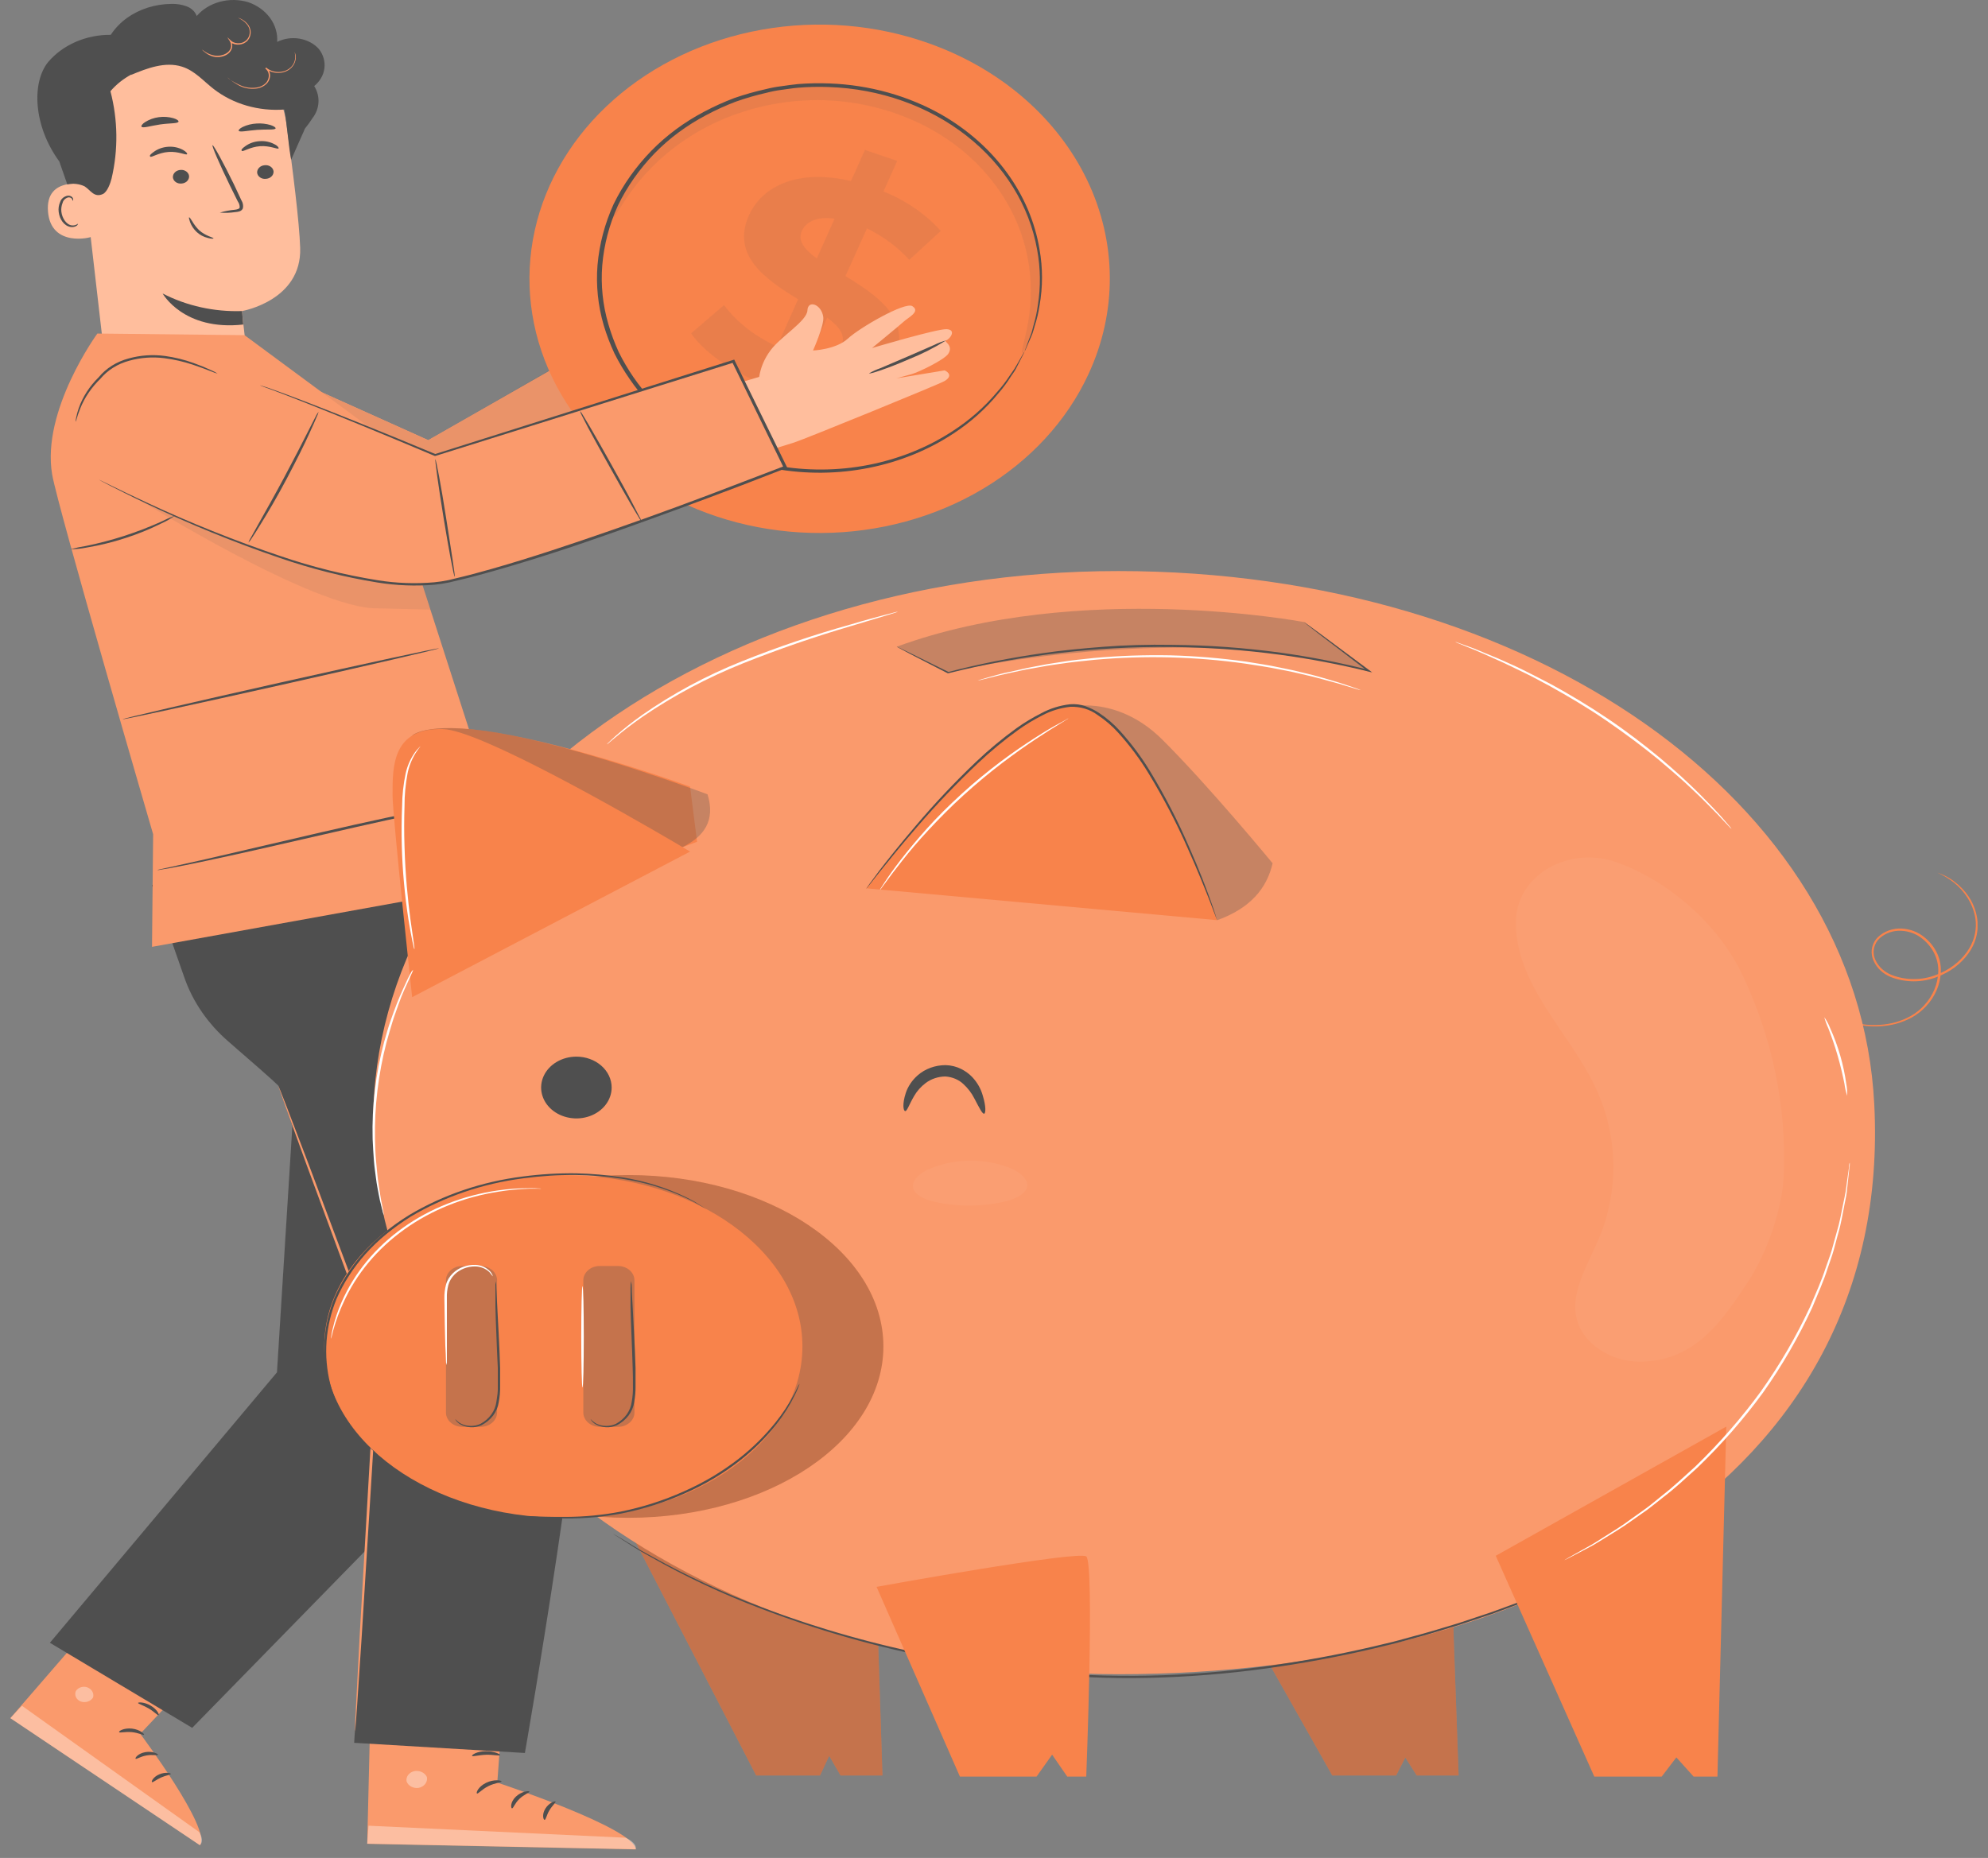 <svg width="138" height="129" viewBox="0 0 138 129" fill="none" xmlns="http://www.w3.org/2000/svg">
<rect x="0" y="0" width="138" height="129" fill="#808080" stroke="none"/>
<path d="M19.129 25.79L29.727 30.569L45.125 21.767L50.294 27.294L33.897 38.655L22.343 38.661L15.146 29.712L19.129 25.79Z" fill="#FA9A6C"/>
<path d="M22.347 38.671L15.131 29.712L19.118 25.79L29.728 30.559L45.129 21.754L50.317 27.294L33.908 38.665L22.347 38.671Z" fill="#FA9A6C"/>
<g opacity="0.3">
<path opacity="0.3" d="M19.129 25.79L29.727 30.569L45.364 21.492L50.294 27.294L33.897 38.655L22.343 38.661L15.146 29.712L19.129 25.79Z" fill="#4F4F4F"/>
</g>
<path d="M75.552 25.99C74.054 29.227 71.494 32.002 68.195 33.963C64.896 35.924 61.007 36.983 57.021 37.006C53.035 37.028 49.131 36.014 45.804 34.09C42.476 32.167 39.875 29.421 38.329 26.201C36.783 22.981 36.362 19.431 37.12 16.001C37.878 12.572 39.78 9.416 42.586 6.934C45.391 4.453 48.974 2.757 52.88 2.061C56.786 1.365 60.84 1.701 64.529 3.026C69.465 4.79 73.4 8.201 75.467 12.507C77.534 16.814 77.565 21.663 75.552 25.99Z" fill="#F8834B"/>
<path d="M71.122 24.401C69.979 26.865 68.029 28.977 65.517 30.468C63.005 31.96 60.044 32.765 57.01 32.781C53.976 32.798 51.004 32.025 48.471 30.56C45.938 29.096 43.958 27.006 42.781 24.555C41.604 22.104 41.283 19.401 41.859 16.79C42.436 14.179 43.883 11.777 46.017 9.887C48.152 7.997 50.879 6.705 53.852 6.173C56.825 5.642 59.911 5.896 62.72 6.902C66.481 8.247 69.479 10.846 71.055 14.127C72.631 17.409 72.655 21.104 71.122 24.401Z" fill="#F8834B"/>
<path d="M71.122 24.401C71.14 24.326 71.166 24.253 71.2 24.182C71.256 24.032 71.331 23.833 71.424 23.574L71.596 23.13C71.652 22.963 71.689 22.777 71.745 22.578C71.881 22.122 71.981 21.659 72.043 21.192C72.248 19.914 72.231 18.616 71.995 17.342C71.456 14.281 69.72 11.48 67.084 9.419C64.447 7.357 61.075 6.164 57.544 6.043C56.824 6.015 56.102 6.032 55.385 6.092C55.012 6.125 54.661 6.187 54.296 6.232C53.929 6.278 53.566 6.348 53.211 6.442C52.48 6.606 51.762 6.814 51.062 7.063C50.358 7.331 49.675 7.642 49.019 7.994C47.665 8.706 46.452 9.605 45.428 10.658C44.379 11.745 43.524 12.965 42.892 14.276C42.293 15.599 41.927 16.994 41.807 18.414C41.696 19.794 41.841 21.182 42.235 22.522C42.424 23.175 42.662 23.816 42.948 24.441C43.247 25.045 43.591 25.631 43.977 26.196C44.359 26.749 44.785 27.277 45.252 27.778C45.714 28.261 46.212 28.716 46.744 29.14C48.755 30.737 51.215 31.836 53.871 32.324C55.982 32.705 58.162 32.691 60.267 32.284C62.373 31.876 64.356 31.083 66.088 29.958C67.276 29.195 68.325 28.278 69.198 27.238C69.531 26.869 69.831 26.478 70.097 26.068C70.216 25.892 70.335 25.741 70.432 25.584L70.678 25.163C70.813 24.921 70.921 24.731 71.003 24.591C71.037 24.524 71.076 24.459 71.122 24.398C71.098 24.468 71.069 24.535 71.033 24.601C70.958 24.744 70.861 24.928 70.734 25.186C70.667 25.317 70.596 25.46 70.514 25.617C70.432 25.774 70.305 25.944 70.19 26.111C69.932 26.528 69.638 26.927 69.31 27.304C68.444 28.365 67.398 29.303 66.207 30.085C64.46 31.241 62.453 32.059 60.319 32.484C58.184 32.91 55.971 32.933 53.826 32.553C51.119 32.066 48.609 30.953 46.558 29.33C45.438 28.468 44.48 27.456 43.72 26.333C43.319 25.757 42.963 25.159 42.653 24.542C42.356 23.903 42.106 23.248 41.907 22.581C41.509 21.216 41.364 19.803 41.478 18.397C41.606 16.946 41.983 15.52 42.597 14.168C43.251 12.829 44.131 11.584 45.208 10.475C46.257 9.402 47.495 8.484 48.877 7.755C49.547 7.399 50.243 7.084 50.962 6.811C51.677 6.562 52.409 6.355 53.155 6.19C53.521 6.096 53.895 6.026 54.273 5.981C54.646 5.932 55.019 5.87 55.392 5.837C56.125 5.779 56.861 5.765 57.596 5.794C60.357 5.899 63.036 6.647 65.357 7.961C67.182 9.01 68.733 10.386 69.906 12C71.079 13.613 71.848 15.426 72.162 17.319C72.39 18.609 72.39 19.922 72.162 21.211C72.091 21.682 71.982 22.147 71.834 22.604C71.775 22.8 71.73 22.986 71.67 23.153C71.611 23.32 71.54 23.463 71.484 23.597L71.227 24.195C71.198 24.267 71.163 24.335 71.122 24.401Z" fill="#4F4F4F"/>
<g opacity="0.3">
<path opacity="0.3" d="M70.95 24.509C70.864 24.48 71.058 23.914 71.275 22.875C71.585 21.427 71.64 19.945 71.435 18.482C71.291 17.479 71.021 16.492 70.629 15.541C70.178 14.462 69.57 13.438 68.821 12.495C68.419 11.987 67.975 11.507 67.493 11.056C66.994 10.584 66.453 10.146 65.875 9.749C65.279 9.336 64.648 8.963 63.988 8.635C63.304 8.3 62.594 8.011 61.862 7.769C61.133 7.534 60.385 7.346 59.624 7.206C58.879 7.075 58.124 6.994 57.364 6.964C55.922 6.911 54.479 7.042 53.08 7.353C51.809 7.637 50.584 8.062 49.436 8.618C48.434 9.112 47.496 9.699 46.639 10.37C45.39 11.358 44.322 12.509 43.473 13.782C42.858 14.704 42.574 15.227 42.485 15.198C42.395 15.168 42.552 14.59 43.055 13.596C43.777 12.194 44.789 10.921 46.039 9.841C47.92 8.215 50.247 7.042 52.796 6.435C54.295 6.073 55.848 5.912 57.402 5.958C58.222 5.981 59.039 6.062 59.844 6.2C61.502 6.485 63.096 7.006 64.562 7.742C65.274 8.099 65.953 8.506 66.591 8.958C67.206 9.394 67.781 9.871 68.31 10.386C68.822 10.878 69.29 11.403 69.708 11.959C71.175 13.876 72.053 16.092 72.255 18.394C72.398 19.935 72.216 21.486 71.718 22.97C71.353 23.993 71.013 24.509 70.95 24.509Z" fill="#4F4F4F"/>
</g>
<g opacity="0.3">
<path opacity="0.3" d="M55.071 27.307L54.094 29.487L51.875 28.725L52.822 26.604C50.678 25.732 48.839 24.401 47.974 23.146L50.256 21.185C51.182 22.403 52.453 23.39 53.945 24.048L55.399 20.78C53.161 19.407 50.741 17.744 51.987 14.959C52.912 12.897 55.414 11.713 59.072 12.57L60.042 10.409L62.279 11.174L61.328 13.295C62.883 13.917 64.246 14.855 65.304 16.031L63.122 18.044C62.317 17.152 61.316 16.41 60.18 15.861L58.688 19.172C60.926 20.525 63.312 22.176 62.082 24.918C61.191 26.967 58.722 28.137 55.071 27.307ZM56.7 17.943L57.935 15.181C56.656 15.008 55.936 15.413 55.649 16.057C55.362 16.701 55.846 17.335 56.7 17.943ZM58.42 23.947C58.725 23.264 58.244 22.676 57.42 22.055L56.219 24.738C57.428 24.908 58.148 24.568 58.42 23.947Z" fill="#4F4F4F"/>
</g>
<path d="M5.566 10.128L7.229 24.575C7.513 27.032 8.497 30.588 12.909 30.02C16.694 29.274 17.298 25.993 17.03 23.702C16.907 22.617 16.802 21.708 16.799 21.597C16.799 21.597 20.953 20.881 20.837 17.214C20.782 15.443 20.326 11.805 19.872 8.514C19.635 6.81 18.675 5.247 17.183 4.136C15.691 3.024 13.777 2.446 11.82 2.516H11.417C7.08 2.905 5.018 6.343 5.566 10.128Z" fill="#FFBE9D"/>
<path d="M16.799 21.597C14.867 21.661 12.956 21.238 11.29 20.378C11.29 20.378 12.741 22.993 16.884 22.532L16.799 21.597Z" fill="#4F4F4F"/>
<path d="M12.983 10.707C12.909 10.789 12.386 10.498 11.693 10.55C10.999 10.602 10.514 10.952 10.432 10.877C10.35 10.802 10.462 10.7 10.667 10.55C10.949 10.341 11.299 10.215 11.667 10.19C12.03 10.163 12.394 10.24 12.704 10.409C12.935 10.537 13.024 10.668 12.983 10.707Z" fill="#4F4F4F"/>
<path d="M13.125 12.217C13.135 12.347 13.086 12.476 12.988 12.575C12.89 12.673 12.752 12.734 12.603 12.743C12.531 12.751 12.459 12.746 12.39 12.728C12.32 12.711 12.256 12.682 12.2 12.642C12.144 12.602 12.098 12.553 12.063 12.498C12.03 12.442 12.009 12.381 12.002 12.318C11.994 12.189 12.044 12.062 12.142 11.965C12.24 11.867 12.377 11.808 12.524 11.798C12.595 11.791 12.667 11.796 12.736 11.813C12.804 11.831 12.868 11.859 12.924 11.898C12.98 11.937 13.026 11.985 13.061 12.04C13.095 12.095 13.117 12.155 13.125 12.217Z" fill="#4F4F4F"/>
<path d="M15.261 14.763C15.597 14.661 15.945 14.594 16.298 14.563C16.459 14.541 16.615 14.508 16.637 14.41C16.645 14.26 16.599 14.111 16.507 13.985L15.974 12.91C15.228 11.374 14.683 10.109 14.754 10.082C14.825 10.056 15.5 11.282 16.246 12.815L16.753 13.9C16.862 14.071 16.901 14.27 16.861 14.462C16.841 14.514 16.807 14.56 16.762 14.598C16.718 14.636 16.663 14.665 16.604 14.681C16.513 14.706 16.419 14.721 16.324 14.727C15.973 14.779 15.616 14.791 15.261 14.763Z" fill="#4F4F4F"/>
<path d="M12.391 8.448C12.342 8.589 11.775 8.543 11.112 8.641C10.448 8.739 9.922 8.919 9.825 8.798C9.784 8.739 9.874 8.602 10.082 8.471C10.362 8.296 10.684 8.181 11.024 8.135C11.363 8.089 11.71 8.113 12.037 8.206C12.279 8.275 12.413 8.383 12.391 8.448Z" fill="#4F4F4F"/>
<path d="M19.129 8.919C19.07 9.037 18.514 8.968 17.854 9.017C17.194 9.066 16.66 9.194 16.575 9.086C16.537 9.033 16.634 8.922 16.851 8.814C17.145 8.675 17.471 8.594 17.805 8.576C18.141 8.552 18.479 8.59 18.797 8.687C19.036 8.769 19.155 8.863 19.129 8.919Z" fill="#4F4F4F"/>
<path d="M6.032 12.835C5.962 12.812 3.127 12.181 3.332 14.694C3.538 17.208 6.361 16.498 6.361 16.427C6.361 16.355 6.032 12.835 6.032 12.835Z" fill="#FFBE9D"/>
<path d="M5.409 15.534C5.409 15.534 5.365 15.567 5.283 15.606C5.167 15.658 5.034 15.668 4.91 15.636C4.6 15.557 4.313 15.155 4.261 14.704C4.236 14.491 4.266 14.275 4.35 14.073C4.37 13.993 4.412 13.918 4.473 13.856C4.533 13.793 4.61 13.744 4.697 13.714C4.753 13.697 4.814 13.698 4.869 13.717C4.924 13.735 4.97 13.77 4.999 13.815C5.044 13.884 5.029 13.933 5.044 13.936C5.059 13.939 5.104 13.89 5.07 13.789C5.05 13.728 5.006 13.675 4.947 13.639C4.864 13.591 4.764 13.575 4.667 13.593C4.551 13.62 4.445 13.673 4.359 13.747C4.274 13.821 4.212 13.913 4.179 14.014C4.078 14.239 4.042 14.481 4.074 14.72C4.134 15.224 4.447 15.678 4.887 15.757C4.966 15.771 5.047 15.77 5.125 15.754C5.203 15.738 5.276 15.706 5.339 15.662C5.409 15.593 5.421 15.537 5.409 15.534Z" fill="#4F4F4F"/>
<path d="M14.821 16.554C14.844 16.489 14.27 16.397 13.818 15.979C13.629 15.791 13.469 15.582 13.341 15.358C13.233 15.184 13.158 15.08 13.128 15.09C13.098 15.1 13.128 15.224 13.192 15.416C13.287 15.674 13.445 15.91 13.654 16.109C13.867 16.309 14.14 16.453 14.441 16.524C14.668 16.587 14.818 16.577 14.821 16.554Z" fill="#4F4F4F"/>
<path d="M19.338 10.305C19.267 10.386 18.745 10.099 18.047 10.151C17.35 10.204 16.873 10.553 16.791 10.478C16.709 10.403 16.817 10.305 17.026 10.151C17.308 9.944 17.658 9.822 18.025 9.801C18.389 9.773 18.753 9.85 19.062 10.02C19.289 10.128 19.364 10.269 19.338 10.305Z" fill="#4F4F4F"/>
<path d="M18.991 11.91C18.994 12.039 18.94 12.164 18.84 12.258C18.739 12.353 18.601 12.409 18.454 12.416C18.382 12.424 18.31 12.419 18.24 12.402C18.171 12.384 18.106 12.355 18.05 12.315C17.993 12.276 17.947 12.227 17.912 12.171C17.878 12.115 17.857 12.054 17.85 11.991C17.843 11.862 17.893 11.736 17.991 11.639C18.088 11.542 18.225 11.482 18.372 11.472C18.446 11.463 18.521 11.467 18.593 11.484C18.665 11.502 18.732 11.532 18.79 11.573C18.848 11.614 18.896 11.665 18.93 11.723C18.965 11.781 18.985 11.844 18.991 11.91Z" fill="#4F4F4F"/>
<path d="M22.139 3.405C21.804 3.032 21.327 2.776 20.795 2.685C20.263 2.594 19.712 2.673 19.241 2.908C19.28 2.321 19.107 1.738 18.745 1.243C18.383 0.747 17.852 0.365 17.227 0.15C16.592 -0.04 15.905 -0.05 15.263 0.123C14.622 0.295 14.059 0.641 13.655 1.111C13.6 0.96 13.509 0.822 13.387 0.706C13.265 0.59 13.116 0.498 12.95 0.438C12.62 0.317 12.263 0.26 11.906 0.271C10.775 0.279 9.682 0.625 8.807 1.251C8.358 1.579 7.979 1.974 7.688 2.418C6.847 2.411 6.015 2.578 5.261 2.905C4.507 3.232 3.851 3.71 3.347 4.301C2.18 5.729 2.318 8.759 4.115 11.207L4.671 12.799C5.074 12.716 5.498 12.763 5.864 12.933C6.286 13.197 6.532 13.75 7.14 13.472C7.453 13.328 7.669 12.7 7.744 12.4C8.214 10.396 8.187 8.327 7.666 6.334C8.066 5.863 8.566 5.465 9.139 5.16L9.094 5.203C10.213 4.735 11.473 4.258 12.633 4.628C13.532 4.912 14.124 5.634 14.848 6.19C15.512 6.703 16.287 7.093 17.127 7.336C17.968 7.579 18.855 7.671 19.737 7.605C19.927 8.622 20.017 10.076 20.211 11.092L20.979 9.357C21.042 9.229 21.095 9.102 21.143 8.975L21.162 8.935C21.352 8.701 21.529 8.457 21.691 8.206C21.942 7.88 22.087 7.499 22.108 7.105C22.129 6.711 22.026 6.32 21.811 5.974C22.207 5.651 22.459 5.215 22.519 4.743C22.579 4.272 22.444 3.797 22.139 3.405Z" fill="#4F4F4F"/>
<path d="M21.425 8.337L21.419 8.331L21.425 8.337Z" fill="#4F4F4F"/>
<path d="M20.445 3.611C20.457 3.627 20.465 3.645 20.471 3.663C20.494 3.715 20.511 3.769 20.52 3.824C20.548 3.997 20.528 4.173 20.464 4.338C20.399 4.504 20.29 4.653 20.147 4.775C20.008 4.891 19.839 4.975 19.655 5.02C19.439 5.073 19.212 5.076 18.994 5.028C18.777 4.981 18.578 4.884 18.416 4.749L18.48 4.686C18.636 4.806 18.731 4.976 18.745 5.157C18.768 5.394 18.683 5.629 18.51 5.811C18.343 5.979 18.117 6.093 17.868 6.138C17.457 6.206 17.032 6.148 16.664 5.974C16.429 5.854 16.209 5.712 16.007 5.553C15.926 5.499 15.851 5.439 15.784 5.373C15.862 5.429 15.937 5.489 16.007 5.553C16.224 5.696 16.455 5.822 16.697 5.928C17.054 6.088 17.46 6.138 17.853 6.072C18.081 6.031 18.288 5.927 18.443 5.775C18.601 5.608 18.677 5.393 18.655 5.177C18.642 5.018 18.559 4.87 18.424 4.765L18.487 4.703C18.637 4.829 18.822 4.919 19.023 4.965C19.224 5.01 19.435 5.01 19.636 4.964C19.8 4.928 19.952 4.859 20.081 4.763C20.21 4.667 20.313 4.547 20.382 4.412C20.477 4.229 20.511 4.026 20.483 3.827C20.483 3.686 20.438 3.614 20.445 3.611Z" fill="#FA9A6C"/>
<path d="M16.537 1.238L16.601 1.255C16.66 1.277 16.717 1.303 16.772 1.333C16.977 1.442 17.147 1.595 17.265 1.778C17.351 1.916 17.398 2.072 17.401 2.23C17.404 2.388 17.364 2.545 17.283 2.686C17.233 2.775 17.163 2.854 17.077 2.919C16.991 2.984 16.892 3.033 16.784 3.064C16.676 3.094 16.562 3.106 16.45 3.097C16.337 3.088 16.227 3.06 16.127 3.013C16.062 2.981 16.003 2.94 15.952 2.892L16.026 2.843C16.079 2.928 16.111 3.022 16.12 3.119C16.129 3.216 16.115 3.314 16.079 3.405C16.015 3.577 15.882 3.723 15.706 3.817C15.562 3.894 15.402 3.942 15.235 3.958C15.068 3.975 14.899 3.959 14.74 3.912C14.528 3.843 14.337 3.733 14.18 3.592C14.118 3.548 14.063 3.497 14.02 3.438C14.02 3.438 14.083 3.487 14.203 3.569C14.369 3.688 14.56 3.777 14.766 3.83C14.916 3.87 15.074 3.881 15.229 3.863C15.385 3.846 15.534 3.8 15.668 3.729C15.825 3.646 15.944 3.519 16.008 3.369C16.068 3.205 16.052 3.026 15.963 2.872L15.773 2.582L16.038 2.823C16.082 2.865 16.134 2.9 16.19 2.928C16.282 2.97 16.383 2.996 16.486 3.003C16.589 3.01 16.693 2.999 16.791 2.971C16.976 2.913 17.129 2.796 17.22 2.644C17.297 2.514 17.338 2.37 17.338 2.224C17.338 2.077 17.297 1.933 17.22 1.804C17.106 1.626 16.946 1.473 16.754 1.359C16.619 1.277 16.534 1.245 16.537 1.238Z" fill="#FA9A6C"/>
<path d="M25.79 115.599L25.491 128.019L44.137 128.405C44.07 126.927 34.52 123.767 34.52 123.767L35.102 115.825L25.79 115.599Z" fill="#FA9A6C"/>
<g opacity="0.6">
<path opacity="0.6" d="M28.769 122.969C28.593 123.006 28.439 123.099 28.337 123.231C28.236 123.362 28.194 123.522 28.221 123.679C28.273 123.831 28.388 123.961 28.542 124.045C28.697 124.128 28.881 124.16 29.06 124.133C29.248 124.097 29.412 123.998 29.519 123.858C29.626 123.718 29.667 123.547 29.634 123.381C29.562 123.223 29.424 123.094 29.249 123.021C29.073 122.947 28.872 122.935 28.687 122.986" fill="white"/>
</g>
<g opacity="0.6">
<path opacity="0.6" d="M25.491 128.009L25.581 126.761L43.418 127.594C43.418 127.594 44.238 127.921 44.13 128.395L25.491 128.009Z" fill="white"/>
</g>
<path d="M34.814 123.685C34.814 123.76 34.355 123.786 33.9 124.012C33.445 124.238 33.195 124.558 33.113 124.525C33.031 124.492 33.18 124.061 33.736 123.786C34.292 123.512 34.836 123.616 34.814 123.685Z" fill="#4F4F4F"/>
<path d="M36.75 124.394C36.75 124.47 36.377 124.587 36.053 124.901C35.728 125.215 35.635 125.555 35.545 125.555C35.456 125.555 35.407 125.12 35.814 124.738C36.22 124.355 36.75 124.322 36.75 124.394Z" fill="#4F4F4F"/>
<path d="M37.802 126.355C37.72 126.355 37.604 125.989 37.85 125.584C38.096 125.179 38.525 125.019 38.562 125.084C38.6 125.149 38.331 125.362 38.134 125.698C37.936 126.035 37.895 126.349 37.802 126.355Z" fill="#4F4F4F"/>
<path d="M34.706 121.861C34.664 121.93 34.251 121.819 33.736 121.835C33.221 121.852 32.815 121.979 32.77 121.914C32.725 121.848 33.117 121.587 33.725 121.587C34.333 121.587 34.754 121.803 34.706 121.861Z" fill="#4F4F4F"/>
<path d="M34.318 120.021C34.011 120.085 33.689 120.078 33.386 119.998C33.052 119.943 32.726 119.853 32.416 119.73C32.233 119.659 32.056 119.576 31.887 119.482C31.784 119.434 31.69 119.371 31.611 119.296C31.555 119.241 31.522 119.172 31.517 119.099C31.512 119.026 31.534 118.954 31.581 118.894C31.63 118.841 31.691 118.799 31.761 118.771C31.831 118.743 31.907 118.729 31.984 118.73C32.102 118.732 32.22 118.747 32.334 118.776C32.531 118.82 32.723 118.879 32.909 118.952C33.218 119.076 33.503 119.24 33.755 119.439C34.177 119.766 34.318 120.064 34.285 120.077C34.251 120.09 34.039 119.861 33.61 119.58C33.357 119.415 33.081 119.279 32.789 119.175C32.617 119.113 32.44 119.063 32.26 119.024C32.062 118.979 31.887 118.975 31.842 119.047C31.797 119.119 31.82 119.083 31.842 119.132C31.901 119.187 31.969 119.233 32.044 119.27C32.208 119.361 32.372 119.443 32.532 119.515C32.818 119.639 33.117 119.741 33.423 119.819C33.726 119.869 34.026 119.936 34.318 120.021Z" fill="#4F4F4F"/>
<path d="M34.195 120.126C34.162 120.126 33.99 119.864 33.971 119.374C33.964 119.087 34.016 118.802 34.124 118.531C34.19 118.369 34.275 118.213 34.378 118.067C34.434 117.964 34.52 117.875 34.626 117.809C34.732 117.742 34.856 117.701 34.986 117.688C35.066 117.692 35.142 117.715 35.208 117.755C35.274 117.794 35.326 117.849 35.359 117.913C35.405 118.003 35.435 118.099 35.448 118.198C35.483 118.43 35.461 118.667 35.386 118.892C35.31 119.117 35.181 119.326 35.008 119.505C34.635 119.897 34.262 119.982 34.262 119.956C34.262 119.93 34.553 119.776 34.844 119.4C35.012 119.184 35.12 118.937 35.161 118.678C35.187 118.53 35.187 118.379 35.161 118.23C35.139 118.067 35.068 117.933 34.993 117.949C34.919 117.965 34.74 118.067 34.658 118.194C34.564 118.326 34.483 118.465 34.415 118.609C34.304 118.855 34.235 119.114 34.21 119.377C34.158 119.832 34.247 120.116 34.195 120.126Z" fill="#4F4F4F"/>
<path d="M8.333 110.497L0.718 119.292L13.882 128.117C14.717 127.025 9.735 120.378 9.735 120.378L14.889 114.916L8.333 110.497Z" fill="#FA9A6C"/>
<g opacity="0.6">
<path opacity="0.6" d="M6.08 117.158C5.932 117.104 5.766 117.1 5.614 117.148C5.463 117.196 5.338 117.291 5.263 117.416C5.207 117.55 5.209 117.698 5.271 117.831C5.332 117.963 5.448 118.071 5.595 118.132C5.753 118.191 5.93 118.194 6.09 118.143C6.251 118.091 6.383 117.988 6.461 117.854C6.502 117.708 6.479 117.554 6.397 117.421C6.315 117.289 6.179 117.188 6.017 117.139" fill="white"/>
</g>
<g opacity="0.6">
<path opacity="0.6" d="M0.718 119.292L1.527 118.436L13.834 127.208C13.834 127.208 14.232 127.813 13.867 128.111L0.718 119.292Z" fill="white"/>
</g>
<path d="M10 120.446C9.951 120.495 9.608 120.306 9.142 120.263C8.676 120.221 8.31 120.335 8.269 120.263C8.228 120.191 8.594 119.959 9.157 120.018C9.72 120.077 10.041 120.407 10 120.446Z" fill="#4F4F4F"/>
<path d="M10.965 121.842C10.935 121.904 10.592 121.806 10.16 121.884C9.727 121.963 9.473 122.159 9.414 122.113C9.354 122.067 9.574 121.74 10.092 121.652C10.611 121.564 11.01 121.789 10.965 121.842Z" fill="#4F4F4F"/>
<path d="M10.552 123.734C10.484 123.705 10.626 123.381 11.047 123.198C11.469 123.015 11.868 123.103 11.857 123.165C11.846 123.228 11.525 123.26 11.182 123.414C10.839 123.567 10.619 123.77 10.552 123.734Z" fill="#4F4F4F"/>
<path d="M11.007 119.083C10.94 119.116 10.708 118.845 10.328 118.622C9.947 118.4 9.582 118.296 9.582 118.237C9.582 118.178 10.026 118.162 10.473 118.43C10.921 118.698 11.077 119.064 11.007 119.083Z" fill="#4F4F4F"/>
<path d="M11.827 117.583C11.808 117.606 11.525 117.469 11.171 117.139C10.961 116.941 10.781 116.721 10.633 116.485C10.544 116.35 10.466 116.211 10.399 116.066C10.356 115.983 10.327 115.895 10.313 115.805C10.303 115.74 10.32 115.674 10.36 115.618C10.4 115.563 10.461 115.521 10.533 115.501C10.597 115.489 10.663 115.488 10.728 115.5C10.792 115.512 10.853 115.536 10.906 115.57C10.99 115.625 11.065 115.69 11.13 115.763C11.243 115.886 11.346 116.017 11.435 116.155C11.584 116.384 11.692 116.632 11.756 116.89C11.857 117.328 11.786 117.596 11.756 117.593C11.726 117.59 11.711 117.325 11.569 116.923C11.484 116.694 11.368 116.474 11.223 116.269C11.134 116.147 11.036 116.03 10.928 115.919C10.812 115.795 10.697 115.717 10.615 115.743C10.533 115.769 10.578 115.759 10.578 115.815C10.588 115.88 10.61 115.944 10.641 116.004C10.7 116.141 10.768 116.274 10.846 116.403C10.976 116.625 11.13 116.835 11.305 117.031C11.492 117.204 11.667 117.389 11.827 117.583Z" fill="#4F4F4F"/>
<path d="M11.674 117.603C11.644 117.603 11.674 117.322 11.965 116.949C12.129 116.738 12.336 116.556 12.577 116.413C12.719 116.325 12.873 116.251 13.035 116.194C13.136 116.145 13.25 116.119 13.365 116.119C13.481 116.119 13.595 116.145 13.695 116.194C13.753 116.231 13.797 116.281 13.822 116.339C13.848 116.397 13.855 116.46 13.841 116.521C13.816 116.606 13.78 116.688 13.733 116.766C13.646 116.902 13.537 117.025 13.408 117.132C13.199 117.321 12.939 117.461 12.651 117.537C12.384 117.622 12.089 117.612 11.831 117.508C12.082 117.476 12.331 117.431 12.577 117.374C12.822 117.295 13.043 117.169 13.226 117.005C13.332 116.908 13.421 116.798 13.49 116.678C13.569 116.547 13.598 116.42 13.535 116.397C13.475 116.378 13.41 116.37 13.346 116.374C13.282 116.378 13.219 116.393 13.162 116.42C13.015 116.47 12.874 116.532 12.741 116.606C12.514 116.731 12.311 116.885 12.137 117.063C11.823 117.374 11.719 117.619 11.674 117.603Z" fill="#4F4F4F"/>
<path d="M10.552 61.458L12.815 67.92C13.399 69.579 14.44 71.085 15.847 72.306C17.309 73.571 19.028 75.074 19.312 75.369L26.188 94.927L24.585 121.005L36.436 121.711C36.436 121.711 41.098 95.08 40.345 90.962C39.591 86.844 34.81 59.353 34.81 59.353L33.554 57.441L10.552 61.458Z" fill="#4F4F4F"/>
<path d="M20.427 76.068L19.226 95.283L3.463 114.06L13.342 119.966L34.606 98.211L34.815 73.038L20.427 76.068Z" fill="#4F4F4F"/>
<path d="M19.311 75.368L19.352 75.457L19.464 75.728C19.561 75.98 19.699 76.329 19.875 76.777C20.225 77.702 20.732 79.029 21.366 80.676C22.612 84.004 24.35 88.632 26.308 93.874V93.907C26.241 95.031 26.173 96.195 26.102 97.404C25.73 103.741 25.357 109.477 25.107 113.645C24.969 115.71 24.857 117.39 24.782 118.547C24.738 119.119 24.704 119.567 24.682 119.884C24.682 120.028 24.659 120.142 24.648 120.23C24.652 120.27 24.652 120.309 24.648 120.348C24.642 120.309 24.642 120.269 24.648 120.23C24.648 120.142 24.648 120.028 24.648 119.881C24.648 119.554 24.682 119.116 24.708 118.544C24.767 117.367 24.857 115.691 24.965 113.618C25.204 109.455 25.532 103.715 25.897 97.378C25.968 96.182 26.039 95.005 26.106 93.881V93.917C24.16 88.681 22.451 84.049 21.228 80.725C20.628 79.068 20.147 77.738 19.808 76.803C19.647 76.352 19.524 75.999 19.435 75.744L19.341 75.47C19.326 75.438 19.316 75.403 19.311 75.368Z" fill="#FA9A6C"/>
<path d="M6.759 23.159C6.759 23.159 2.866 28.487 3.619 32.935C3.992 35.181 10.63 57.922 10.63 57.922L10.552 65.74L35.944 61.148L33.386 53.215L25.849 29.827L16.974 23.27L6.759 23.159Z" fill="#FA9A6C"/>
<g opacity="0.3">
<path opacity="0.3" d="M9.571 34.641C9.571 34.641 21.878 42.328 26.2 42.237L29.873 42.328L29.31 40.58L9.571 34.641Z" fill="#4F4F4F"/>
</g>
<path d="M12.148 35.795C11.854 36.011 11.533 36.196 11.19 36.347C10.388 36.747 9.55 37.087 8.684 37.364C7.817 37.646 6.925 37.865 6.017 38.017C5.644 38.093 5.263 38.134 4.88 38.138C5.247 38.039 5.62 37.959 5.999 37.9C6.884 37.717 7.755 37.487 8.609 37.213C9.466 36.935 10.304 36.614 11.119 36.252C11.452 36.083 11.796 35.931 12.148 35.795Z" fill="#4F4F4F"/>
<path d="M30.481 45.012C30.481 45.057 25.588 46.195 19.521 47.555C13.453 48.914 8.527 49.983 8.516 49.937C8.504 49.892 13.397 48.751 19.472 47.388C25.547 46.025 30.466 44.966 30.481 45.012Z" fill="#4F4F4F"/>
<path d="M33.93 55.559C33.854 55.583 33.775 55.599 33.695 55.608L33.016 55.722C32.427 55.82 31.577 55.967 30.532 56.177C28.444 56.582 25.576 57.222 22.414 57.951C19.252 58.68 16.38 59.334 14.303 59.772C13.262 59.994 12.416 60.161 11.827 60.269L11.148 60.383C11.07 60.402 10.99 60.412 10.909 60.413C10.984 60.385 11.061 60.364 11.14 60.35L11.812 60.203L14.269 59.657L22.365 57.772C25.528 57.043 28.403 56.419 30.506 56.043C31.554 55.85 32.412 55.716 33.005 55.641L33.687 55.559C33.768 55.551 33.849 55.551 33.93 55.559Z" fill="#4F4F4F"/>
<path d="M52.7 26.166C52.801 25.517 53.065 24.895 53.472 24.346C54.158 23.388 56.019 22.3 56.049 21.548C56.079 20.796 57.037 21.123 57.149 22.019C57.22 22.587 56.437 24.336 56.437 24.336C56.437 24.336 58.036 24.271 58.857 23.509C59.677 22.747 62.836 20.93 63.332 21.257C63.917 21.63 63.063 22.029 62.739 22.326C62.497 22.551 60.535 24.163 60.535 24.163C60.535 24.163 65.077 22.813 65.719 22.855C66.42 22.898 65.942 23.555 65.655 23.64C65.476 23.695 66.222 23.967 65.823 24.568C65.551 24.977 63.794 25.833 63.28 25.977L62.217 26.271L65.573 25.715C65.573 25.715 66.289 26.016 65.573 26.454C65.264 26.65 55.877 30.484 55.131 30.722C53.837 31.137 51.973 31.67 51.973 31.67L50.317 26.885L52.7 26.166Z" fill="#FFBE9D"/>
<path d="M65.673 23.637C64.861 24.144 63.994 24.582 63.085 24.944C61.593 25.598 60.352 25.99 60.329 25.924C60.57 25.78 60.829 25.661 61.101 25.568L62.995 24.758L64.86 23.944C65.117 23.815 65.39 23.712 65.673 23.637Z" fill="#4F4F4F"/>
<path d="M6.874 33.288C6.874 33.288 23.466 42.083 31.204 40.335C38.942 38.586 54.504 32.425 54.504 32.425L50.909 25.065L30.204 31.602C30.204 31.602 15.381 25.519 12.2 24.669C7.52 23.414 1.165 28.82 6.874 33.288Z" fill="#FA9A6C"/>
<path d="M18.047 26.751C18.047 26.751 18.126 26.771 18.271 26.817C18.416 26.862 18.644 26.931 18.909 27.032C19.468 27.229 20.289 27.532 21.34 27.938C23.466 28.758 26.483 29.967 30.238 31.533H30.178L50.876 24.996L50.969 24.967L51.006 25.049L54.605 32.386L54.646 32.474L54.549 32.51L51.536 33.677C48.508 34.831 45.535 35.919 42.645 36.945C39.755 37.972 36.943 38.887 34.217 39.658C33.535 39.841 32.864 40.044 32.189 40.197L31.185 40.439C30.85 40.509 30.51 40.562 30.167 40.596C28.849 40.707 27.52 40.656 26.218 40.446C23.893 40.07 21.615 39.497 19.416 38.736C16.232 37.649 13.13 36.383 10.13 34.948C9.067 34.445 8.266 34.033 7.702 33.752L7.08 33.425C6.942 33.35 6.875 33.304 6.875 33.304C6.875 33.304 6.949 33.337 7.091 33.409L7.725 33.719C8.28 33.991 9.101 34.389 10.167 34.883C13.177 36.292 16.283 37.536 19.468 38.609C21.662 39.359 23.932 39.922 26.248 40.292C27.533 40.496 28.845 40.542 30.145 40.429C30.48 40.397 30.813 40.346 31.141 40.276L32.136 40.034C32.808 39.877 33.475 39.675 34.158 39.492C36.873 38.717 39.677 37.779 42.567 36.772C45.457 35.766 48.426 34.674 51.45 33.504L54.459 32.353L54.404 32.477C53.173 29.948 51.968 27.487 50.816 25.117L50.947 25.166L30.231 31.654H30.201H30.171C26.442 30.075 23.402 28.837 21.307 28.006C20.262 27.591 19.442 27.277 18.894 27.072L18.245 26.836C18.118 26.797 18.047 26.751 18.047 26.751Z" fill="#4F4F4F"/>
<path d="M15.105 25.944C14.943 25.899 14.786 25.842 14.635 25.774C14.341 25.66 13.889 25.49 13.364 25.313C12.732 25.103 12.075 24.954 11.406 24.869C10.589 24.765 9.757 24.826 8.971 25.045C8.17 25.261 7.47 25.698 6.976 26.291C6.351 26.894 5.871 27.602 5.566 28.372C5.338 28.935 5.282 29.284 5.256 29.281C5.251 29.197 5.259 29.112 5.279 29.029C5.323 28.796 5.386 28.566 5.465 28.34C5.745 27.546 6.217 26.815 6.849 26.196C7.36 25.571 8.091 25.112 8.93 24.888C9.743 24.661 10.606 24.601 11.451 24.715C12.133 24.809 12.8 24.973 13.438 25.205C13.866 25.357 14.284 25.528 14.691 25.718C14.839 25.779 14.978 25.855 15.105 25.944Z" fill="#4F4F4F"/>
<path d="M22.116 28.588C22.086 28.718 22.038 28.844 21.975 28.964C21.878 29.203 21.725 29.546 21.531 29.967C21.158 30.811 20.576 31.964 19.905 33.236C19.234 34.507 18.581 35.612 18.085 36.409C17.839 36.811 17.637 37.132 17.488 37.351C17.422 37.468 17.34 37.578 17.242 37.678C17.286 37.551 17.346 37.429 17.421 37.315C17.567 37.053 17.749 36.733 17.966 36.334C18.424 35.52 19.058 34.396 19.73 33.141C20.401 31.886 20.986 30.745 21.404 29.915L21.904 28.935C21.959 28.812 22.03 28.696 22.116 28.588Z" fill="#4F4F4F"/>
<path d="M31.562 40.037C31.506 40.037 31.163 38.223 30.794 35.968C30.425 33.713 30.179 31.883 30.22 31.876C30.261 31.87 30.615 33.69 30.966 35.945C31.316 38.2 31.614 40.031 31.562 40.037Z" fill="#4F4F4F"/>
<path d="M44.518 36.174C44.437 36.088 44.37 35.992 44.32 35.89C44.201 35.7 44.037 35.426 43.835 35.082C43.436 34.399 42.899 33.448 42.314 32.399C41.728 31.35 41.195 30.389 40.822 29.693C40.639 29.343 40.494 29.059 40.397 28.863C40.337 28.759 40.292 28.649 40.263 28.536C40.344 28.622 40.412 28.718 40.464 28.82C40.58 29.006 40.744 29.284 40.945 29.624C41.344 30.307 41.885 31.258 42.47 32.311C43.056 33.363 43.589 34.324 43.943 35.02C44.126 35.367 44.272 35.651 44.369 35.847C44.437 35.949 44.488 36.059 44.518 36.174Z" fill="#4F4F4F"/>
<g clip-path="url(#clip0)">
<path d="M43.3 105.486L52.488 123.271H56.923L57.56 121.913L58.346 123.271H61.257L60.92 112.888L60.777 106.757L43.3 105.486Z" fill="#F8834B"/>
<path opacity="0.3" d="M43.3 105.486L52.488 123.271H56.923L57.56 121.913L58.346 123.271H61.257L60.92 112.888L60.777 106.757L43.3 105.486Z" fill="#4F4F4F"/>
<path d="M83.52 107.392L92.48 123.271H96.915L97.552 122.029L98.342 123.271H101.252L100.912 113.768L100.769 108.153L83.52 107.392Z" fill="#F8834B"/>
<path opacity="0.3" d="M83.52 107.392L92.48 123.271H96.915L97.552 122.029L98.342 123.271H101.252L100.912 113.768L100.769 108.153L83.52 107.392Z" fill="#4F4F4F"/>
<path d="M134.497 60.593L134.579 60.62L134.817 60.713C135.118 60.843 135.398 61.006 135.651 61.199C136.059 61.502 136.404 61.865 136.672 62.27C137.025 62.809 137.233 63.411 137.278 64.03C137.33 64.787 137.111 65.539 136.652 66.181C136.13 66.921 135.358 67.5 134.443 67.837C133.941 68.033 133.397 68.134 132.848 68.134C132.298 68.134 131.755 68.033 131.253 67.837C130.714 67.615 130.292 67.221 130.072 66.736C129.95 66.489 129.901 66.218 129.929 65.95C129.958 65.681 130.063 65.423 130.235 65.2C130.416 64.987 130.647 64.812 130.913 64.686C131.178 64.56 131.472 64.486 131.774 64.469C132.367 64.449 132.948 64.618 133.411 64.943C133.84 65.246 134.183 65.633 134.411 66.073C134.639 66.513 134.747 66.993 134.725 67.476C134.692 68.348 134.334 69.187 133.704 69.863C133.424 70.17 133.088 70.434 132.71 70.645C132.36 70.835 131.984 70.984 131.59 71.089C130.912 71.261 130.2 71.308 129.5 71.227C128.973 71.169 128.458 71.045 127.971 70.859C127.664 70.743 127.371 70.6 127.097 70.433L126.889 70.296C126.864 70.281 126.841 70.264 126.821 70.245C127.194 70.461 127.588 70.648 127.999 70.803C128.482 70.976 128.991 71.09 129.51 71.14C130.196 71.21 130.891 71.157 131.553 70.985C131.933 70.879 132.297 70.73 132.635 70.543C132.997 70.337 133.318 70.08 133.585 69.782C134.183 69.125 134.521 68.314 134.548 67.473C134.565 67.014 134.46 66.557 134.242 66.139C134.024 65.721 133.699 65.352 133.292 65.063C132.862 64.76 132.322 64.604 131.77 64.624C131.491 64.637 131.219 64.703 130.972 64.818C130.725 64.933 130.509 65.094 130.341 65.289C130.186 65.492 130.092 65.726 130.067 65.969C130.042 66.211 130.087 66.456 130.198 66.68C130.41 67.131 130.81 67.494 131.318 67.694C131.8 67.882 132.322 67.979 132.85 67.979C133.377 67.979 133.899 67.882 134.381 67.694C135.269 67.371 136.019 66.814 136.53 66.101C136.981 65.479 137.199 64.749 137.152 64.012C137.104 63.419 136.905 62.842 136.57 62.324C136.318 61.923 135.991 61.562 135.604 61.256C135.267 60.996 134.895 60.774 134.497 60.593Z" fill="#F8834B"/>
<path d="M130.106 76.686C131.44 103.075 106.199 116.242 77.627 116.242C49.056 116.242 25.904 99.095 25.904 77.945C25.904 56.795 49.053 39.649 77.627 39.649C106.202 39.649 129.051 55.557 130.106 76.686Z" fill="#FA9A6C"/>
<path opacity="0.3" d="M74.022 49.107C74.022 49.107 77.454 48.152 80.664 51.333C83.874 54.513 88.34 59.937 88.34 59.937C87.939 61.7 86.764 63.076 84.487 63.893L74.022 49.107Z" fill="#4F4F4F"/>
<path d="M43.606 105.382C53.39 105.382 61.321 100.055 61.321 93.483C61.321 86.912 53.39 81.585 43.606 81.585C33.822 81.585 25.891 86.912 25.891 93.483C25.891 100.055 33.822 105.382 43.606 105.382Z" fill="#F8834B"/>
<path d="M60.13 61.676C60.13 61.676 70.499 47.558 75.265 49.089C80.031 50.62 84.483 63.887 84.483 63.887" fill="#F8834B"/>
<path d="M48.389 58.445L47.902 54.617C47.902 54.617 41.4 52.231 35.579 51.07C29.758 49.909 28.611 51.07 28.611 51.07L37.819 62.38L48.389 58.445Z" fill="#F8834B"/>
<path opacity="0.3" d="M62.247 44.9L65.692 46.69C65.692 46.69 82.372 42.812 95.192 46.69L90.491 43.185C90.491 43.185 74.951 40.246 62.247 44.9Z" fill="#4F4F4F"/>
<path opacity="0.3" d="M43.606 105.382C53.39 105.382 61.321 100.055 61.321 93.483C61.321 86.912 53.39 81.585 43.606 81.585C33.822 81.585 25.891 86.912 25.891 93.483C25.891 100.055 33.822 105.382 43.606 105.382Z" fill="#4F4F4F"/>
<path d="M39.106 105.382C48.271 105.382 55.701 100.055 55.701 93.483C55.701 86.912 48.271 81.585 39.106 81.585C29.94 81.585 22.51 86.912 22.51 93.483C22.51 100.055 29.94 105.382 39.106 105.382Z" fill="#F8834B"/>
<path opacity="0.3" d="M33.369 87.901H32.093C31.465 87.901 30.956 88.347 30.956 88.898V98.069C30.956 98.619 31.465 99.066 32.093 99.066H33.369C33.997 99.066 34.506 98.619 34.506 98.069V88.898C34.506 88.347 33.997 87.901 33.369 87.901Z" fill="#4F4F4F"/>
<path opacity="0.3" d="M42.905 87.901H41.628C41 87.901 40.491 88.347 40.491 88.898V98.069C40.491 98.619 41 99.066 41.628 99.066H42.905C43.533 99.066 44.042 98.619 44.042 98.069V88.898C44.042 88.347 43.533 87.901 42.905 87.901Z" fill="#4F4F4F"/>
<path opacity="0.3" d="M47.381 58.815C48.876 58.075 49.676 56.971 49.114 55.151C49.114 55.151 41.4 52.237 35.579 51.07C29.758 49.904 28.611 51.07 28.611 51.07L37.819 62.38L47.381 58.815Z" fill="#4F4F4F"/>
<path d="M47.903 59.126C47.903 59.126 47.47 58.866 46.742 58.439C43.307 56.428 33.272 50.682 30.742 50.62C27.25 50.53 27.243 53.17 27.25 55.211C27.25 56.661 28.611 69.234 28.611 69.234" fill="#F8834B"/>
<path d="M84.486 63.887C84.474 63.864 84.463 63.84 84.456 63.816C84.432 63.747 84.398 63.663 84.357 63.556C84.265 63.317 84.136 62.983 83.976 62.556C83.635 61.691 83.138 60.441 82.457 58.92C81.671 57.134 80.761 55.391 79.734 53.702C79.131 52.706 78.425 51.76 77.627 50.876C77.209 50.41 76.724 49.994 76.183 49.638C75.658 49.247 74.983 49.046 74.294 49.074C73.606 49.151 72.943 49.354 72.35 49.671C71.763 49.968 71.204 50.306 70.679 50.682C69.684 51.399 68.746 52.175 67.871 53.003C66.386 54.407 64.984 55.876 63.67 57.404C62.54 58.705 61.665 59.791 61.066 60.534C60.773 60.901 60.545 61.193 60.385 61.399L60.204 61.623C60.185 61.649 60.164 61.674 60.14 61.697C60.14 61.697 60.14 61.667 60.191 61.614L60.354 61.381C60.501 61.178 60.722 60.88 61.011 60.486C61.593 59.728 62.455 58.636 63.575 57.326C64.877 55.785 66.273 54.305 67.755 52.893C68.633 52.057 69.575 51.275 70.573 50.551C71.109 50.169 71.678 49.826 72.275 49.525C72.883 49.193 73.564 48.98 74.274 48.898C74.641 48.867 75.01 48.913 75.353 49.032C75.684 49.153 75.997 49.308 76.286 49.495C76.836 49.86 77.331 50.286 77.756 50.763C78.562 51.654 79.27 52.609 79.874 53.615C80.896 55.312 81.796 57.064 82.566 58.86C83.247 60.391 83.717 61.647 84.034 62.521C84.19 62.956 84.309 63.296 84.374 63.529C84.408 63.636 84.435 63.723 84.456 63.792C84.469 63.823 84.48 63.855 84.486 63.887Z" fill="#4F4F4F"/>
<path d="M90.492 43.185L90.583 43.229L90.822 43.4L91.727 44.062L95.036 46.523L95.254 46.684L94.975 46.619C92.972 46.127 90.937 45.742 88.881 45.464C86.371 45.124 83.837 44.943 81.297 44.921C76.069 44.873 70.86 45.487 65.832 46.744H65.808H65.787L63.17 45.398L62.489 45.034L62.312 44.939L62.257 44.903C62.257 44.903 62.278 44.903 62.322 44.927L62.502 45.011L63.207 45.354L65.852 46.66H65.811C67.978 46.098 70.184 45.659 72.415 45.345C73.736 45.154 75.159 45.017 76.647 44.903C78.134 44.79 79.71 44.745 81.311 44.772C83.854 44.79 86.392 44.973 88.905 45.318C90.966 45.604 93.005 46.003 95.009 46.511L94.948 46.607C93.586 45.556 92.459 44.706 91.676 44.109L90.794 43.423L90.566 43.241C90.512 43.209 90.488 43.188 90.492 43.185Z" fill="#4F4F4F"/>
<g opacity="0.2">
<path opacity="0.2" d="M71.299 82.394C71.221 82.82 70.721 83.14 70.013 83.354C69.154 83.588 68.26 83.704 67.361 83.698C66.461 83.718 65.563 83.618 64.699 83.399C63.984 83.199 63.473 82.889 63.385 82.465C63.296 82.042 63.664 81.585 64.375 81.221C65.287 80.811 66.296 80.593 67.321 80.583C68.346 80.573 69.359 80.772 70.281 81.165C71 81.52 71.378 81.973 71.299 82.394Z" fill="white"/>
</g>
<path d="M49.002 83.933C48.969 83.918 48.937 83.901 48.906 83.882L48.63 83.721L48.188 83.459C48.008 83.363 47.79 83.262 47.551 83.146C46.177 82.512 44.697 82.072 43.167 81.842C42.112 81.683 41.044 81.595 39.974 81.579C38.745 81.571 37.518 81.65 36.304 81.815C33.51 82.175 30.846 83.084 28.508 84.473C27.91 84.846 27.342 85.254 26.806 85.694C26.283 86.125 25.797 86.591 25.353 87.087C24.521 88.025 23.851 89.066 23.365 90.175C22.585 92.077 22.434 94.134 22.929 96.109C23.13 96.862 23.429 97.591 23.821 98.284C24.132 98.801 24.497 99.293 24.91 99.752L25.38 100.238L25.761 100.569L25.996 100.772C26.023 100.795 26.048 100.82 26.071 100.847C26.071 100.847 26.04 100.829 25.983 100.784L25.737 100.59L25.343 100.274L24.856 99.79C24.428 99.337 24.053 98.847 23.736 98.329C23.329 97.632 23.017 96.896 22.806 96.136C22.29 94.14 22.429 92.056 23.208 90.127C23.446 89.577 23.73 89.043 24.059 88.531C24.403 87.994 24.792 87.48 25.223 86.994C25.666 86.497 26.151 86.029 26.674 85.595C27.219 85.147 27.799 84.734 28.41 84.357C30.766 82.954 33.457 82.041 36.277 81.687C37.501 81.524 38.739 81.449 39.977 81.463C41.055 81.486 42.129 81.58 43.191 81.743C44.73 81.987 46.214 82.446 47.585 83.104C47.824 83.226 48.038 83.331 48.215 83.432L48.651 83.71L48.916 83.882C48.974 83.909 49.005 83.93 49.002 83.933Z" fill="#4F4F4F"/>
<path d="M34.415 88.948C34.443 89.105 34.456 89.264 34.452 89.423C34.469 89.757 34.49 90.192 34.517 90.718C34.568 91.812 34.67 93.322 34.718 94.996C34.718 95.414 34.718 95.822 34.718 96.219C34.725 96.603 34.692 96.986 34.619 97.365C34.571 97.694 34.438 98.008 34.229 98.285C34.02 98.561 33.741 98.791 33.414 98.958C33.185 99.06 32.93 99.108 32.674 99.096C32.418 99.085 32.169 99.014 31.954 98.892C31.838 98.825 31.739 98.739 31.661 98.639C31.633 98.604 31.613 98.566 31.6 98.525C31.709 98.649 31.841 98.756 31.991 98.842C32.198 98.945 32.431 99.001 32.669 99.004C32.907 99.007 33.142 98.957 33.353 98.86C33.656 98.696 33.913 98.474 34.104 98.21C34.295 97.946 34.415 97.648 34.456 97.338C34.521 96.968 34.55 96.594 34.541 96.219C34.541 95.825 34.541 95.417 34.541 94.999C34.493 93.331 34.411 91.819 34.391 90.724C34.391 90.175 34.391 89.73 34.391 89.423C34.382 89.264 34.39 89.106 34.415 88.948Z" fill="#4F4F4F"/>
<path d="M43.814 88.948C43.842 89.105 43.856 89.264 43.855 89.423C43.855 89.757 43.892 90.192 43.916 90.718C43.967 91.813 44.069 93.322 44.117 94.996C44.117 95.414 44.117 95.822 44.117 96.219C44.123 96.603 44.092 96.986 44.021 97.365C43.973 97.694 43.839 98.008 43.63 98.284C43.421 98.56 43.143 98.791 42.816 98.958C42.587 99.06 42.331 99.108 42.075 99.096C41.818 99.085 41.569 99.014 41.353 98.892C41.237 98.826 41.139 98.74 41.063 98.639C41.034 98.605 41.012 98.566 40.998 98.525C41.109 98.648 41.241 98.755 41.39 98.842C41.597 98.944 41.83 99 42.068 99.003C42.306 99.006 42.541 98.957 42.752 98.86C43.054 98.695 43.311 98.473 43.501 98.21C43.691 97.946 43.811 97.648 43.851 97.338C43.918 96.968 43.947 96.594 43.936 96.219C43.936 95.825 43.936 95.417 43.919 94.999C43.872 93.331 43.79 91.819 43.77 90.724C43.77 90.175 43.77 89.73 43.77 89.423C43.769 89.264 43.784 89.105 43.814 88.948Z" fill="#4F4F4F"/>
<path d="M55.5 96.076C55.485 96.147 55.461 96.216 55.429 96.282C55.371 96.41 55.306 96.613 55.177 96.855C54.837 97.551 54.419 98.217 53.931 98.842C53.208 99.77 52.361 100.619 51.408 101.372C50.846 101.813 50.252 102.224 49.631 102.601C48.962 103.005 48.261 103.368 47.534 103.687C46.133 104.316 44.646 104.787 43.109 105.089C41.855 105.322 40.575 105.435 39.293 105.426C38.2 105.426 37.322 105.367 36.713 105.328L36.032 105.28C35.949 105.279 35.867 105.27 35.787 105.253C35.868 105.246 35.95 105.246 36.032 105.253L36.733 105.271C37.342 105.292 38.224 105.328 39.31 105.319C40.581 105.314 41.847 105.191 43.089 104.952C44.606 104.645 46.074 104.175 47.459 103.553C48.178 103.235 48.872 102.877 49.536 102.479C50.152 102.105 50.742 101.699 51.303 101.264C52.246 100.522 53.09 99.688 53.819 98.779C54.314 98.166 54.744 97.514 55.102 96.831C55.242 96.592 55.316 96.395 55.384 96.27C55.417 96.203 55.456 96.138 55.5 96.076Z" fill="#4F4F4F"/>
<path d="M34.2 88.614C34.129 88.511 34.051 88.411 33.965 88.316C33.841 88.198 33.69 88.103 33.523 88.036C33.356 87.97 33.175 87.933 32.992 87.928C32.721 87.926 32.452 87.975 32.204 88.072C31.956 88.169 31.735 88.311 31.555 88.489C31.344 88.7 31.194 88.953 31.12 89.226C31.044 89.525 31.011 89.83 31.021 90.136C31.021 91.419 31.021 92.582 31.021 93.418C31.021 93.814 31.021 94.149 31.021 94.417C31.028 94.539 31.017 94.661 30.99 94.781C30.964 94.661 30.952 94.539 30.953 94.417C30.953 94.149 30.929 93.82 30.912 93.421C30.888 92.576 30.861 91.416 30.847 90.139C30.841 89.82 30.879 89.501 30.96 89.19C31.041 88.894 31.207 88.621 31.443 88.397C31.639 88.206 31.881 88.056 32.151 87.956C32.421 87.857 32.713 87.81 33.005 87.821C33.203 87.83 33.396 87.875 33.572 87.954C33.748 88.034 33.903 88.145 34.027 88.28C34.093 88.352 34.146 88.433 34.183 88.519C34.197 88.579 34.207 88.614 34.2 88.614Z" fill="white"/>
<path d="M40.436 89.303C40.484 89.303 40.525 90.876 40.525 92.815C40.525 94.754 40.484 96.336 40.436 96.336C40.389 96.336 40.348 94.763 40.348 92.821C40.348 90.879 40.386 89.303 40.436 89.303Z" fill="white"/>
<path d="M37.581 82.531C37.511 82.538 37.44 82.538 37.37 82.531C37.234 82.531 37.029 82.531 36.771 82.531C36.038 82.553 35.309 82.623 34.589 82.74C32.196 83.11 29.952 84.011 28.07 85.359C26.189 86.706 24.733 88.453 23.842 90.434C23.564 91.029 23.337 91.64 23.161 92.263C23.093 92.484 23.062 92.66 23.028 92.776C23.015 92.836 22.997 92.895 22.974 92.952C22.971 92.891 22.978 92.83 22.994 92.77C23.014 92.651 23.038 92.472 23.096 92.251C23.243 91.617 23.451 90.995 23.719 90.392C24.595 88.383 26.058 86.61 27.961 85.252C29.864 83.893 32.142 82.997 34.565 82.653C35.292 82.546 36.029 82.493 36.767 82.495C37.029 82.495 37.23 82.495 37.366 82.513C37.438 82.511 37.511 82.517 37.581 82.531Z" fill="white"/>
<path d="M28.678 67.333C28.665 67.392 28.645 67.449 28.617 67.503C28.559 67.625 28.491 67.781 28.406 67.975C28.321 68.168 28.198 68.428 28.066 68.723C27.933 69.019 27.797 69.347 27.667 69.726C27.538 70.105 27.378 70.507 27.242 70.955C27.105 71.403 26.966 71.877 26.826 72.384C26.258 74.583 25.99 76.834 26.03 79.088C26.047 79.607 26.057 80.102 26.101 80.562C26.145 81.021 26.18 81.457 26.227 81.842C26.275 82.227 26.336 82.585 26.384 82.895C26.431 83.205 26.479 83.468 26.527 83.686C26.575 83.903 26.595 84.056 26.622 84.187C26.636 84.245 26.643 84.304 26.643 84.363C26.614 84.309 26.595 84.251 26.585 84.193L26.459 83.698C26.401 83.483 26.34 83.217 26.285 82.907C26.231 82.597 26.152 82.248 26.105 81.854C26.057 81.46 25.989 81.033 25.955 80.571C25.921 80.108 25.887 79.613 25.866 79.079C25.807 76.812 26.076 74.547 26.666 72.339C26.813 71.832 26.942 71.349 27.099 70.907C27.255 70.466 27.402 70.051 27.548 69.678C27.694 69.305 27.844 68.971 27.974 68.679C28.103 68.386 28.222 68.139 28.314 67.939L28.556 67.476C28.589 67.424 28.63 67.376 28.678 67.333Z" fill="white"/>
<path d="M29.186 51.819C29.186 51.819 29.046 51.98 28.846 52.293C28.572 52.74 28.383 53.222 28.287 53.722C28.147 54.47 28.077 55.226 28.08 55.984C28.052 56.84 28.046 57.774 28.08 58.77C28.134 60.748 28.318 62.533 28.488 63.822C28.577 64.448 28.651 64.961 28.706 65.346C28.73 65.51 28.75 65.644 28.764 65.761C28.773 65.809 28.773 65.859 28.764 65.907C28.742 65.862 28.727 65.815 28.72 65.767C28.696 65.653 28.665 65.519 28.628 65.355C28.553 64.997 28.454 64.478 28.352 63.836C28.093 62.154 27.94 60.461 27.892 58.764C27.865 57.774 27.875 56.828 27.913 55.969C27.919 55.205 28.003 54.444 28.161 53.693C28.274 53.183 28.488 52.695 28.794 52.252C28.878 52.132 28.973 52.019 29.08 51.914C29.142 51.849 29.183 51.813 29.186 51.819Z" fill="white"/>
<path d="M62.328 42.469C62.26 42.503 62.186 42.53 62.11 42.549L61.481 42.743L59.145 43.447C56.574 44.2 54.049 45.071 51.581 46.055C49.114 47.043 46.786 48.279 44.644 49.736C43.83 50.3 43.2 50.796 42.782 51.148C42.564 51.318 42.407 51.461 42.295 51.553C42.242 51.605 42.183 51.65 42.118 51.688C42.163 51.631 42.215 51.578 42.271 51.529C42.376 51.434 42.523 51.282 42.73 51.103C43.311 50.589 43.923 50.104 44.565 49.65C46.693 48.16 49.022 46.906 51.5 45.915C53.971 44.925 56.508 44.066 59.098 43.343C60.088 43.044 60.895 42.836 61.45 42.686L62.093 42.519C62.17 42.497 62.248 42.48 62.328 42.469Z" fill="white"/>
<path d="M74.172 49.868C74.127 49.909 74.075 49.945 74.019 49.975L73.567 50.255C73.168 50.494 72.603 50.852 71.919 51.303C71.235 51.753 70.435 52.32 69.573 52.973C68.712 53.627 67.807 54.379 66.894 55.205C65.982 56.032 65.168 56.864 64.45 57.634C63.732 58.403 63.126 59.125 62.636 59.749C62.146 60.373 61.758 60.877 61.499 61.241L61.196 61.649C61.166 61.7 61.127 61.746 61.08 61.787C61.102 61.733 61.13 61.682 61.165 61.635L61.441 61.211C61.679 60.844 62.05 60.316 62.53 59.695C63.01 59.075 63.616 58.341 64.321 57.553C65.025 56.765 65.856 55.939 66.768 55.107C67.681 54.274 68.603 53.528 69.468 52.875C70.333 52.222 71.143 51.682 71.851 51.225C72.559 50.769 73.124 50.438 73.553 50.214L74.023 49.957C74.069 49.923 74.119 49.893 74.172 49.868Z" fill="white"/>
<path d="M126.637 70.624C126.803 70.86 126.938 71.112 127.038 71.376C127.601 72.621 127.978 73.924 128.162 75.254C128.217 75.528 128.235 75.806 128.216 76.084C128.136 75.816 128.076 75.544 128.039 75.269C127.941 74.765 127.787 74.076 127.569 73.318C127.352 72.56 127.11 71.892 126.923 71.409C126.805 71.154 126.709 70.891 126.637 70.624Z" fill="white"/>
<path d="M118.497 104.824C118.497 104.824 118.443 104.865 118.331 104.934L117.817 105.247L117 105.752L116.475 106.071L115.866 106.42C113.445 107.819 110.924 109.081 108.319 110.197C107.495 110.549 106.617 110.898 105.708 111.265L104.299 111.79L103.57 112.059L102.821 112.309L101.282 112.825L99.676 113.312C99.134 113.482 98.576 113.631 98.011 113.783C97.446 113.935 96.877 114.102 96.288 114.234C93.851 114.837 91.378 115.326 88.881 115.699C86.193 116.109 83.478 116.365 80.752 116.465C78.026 116.569 75.295 116.494 72.582 116.242L71.602 116.155C71.261 116.128 70.955 116.08 70.631 116.042L68.725 115.803L66.87 115.505L65.957 115.352L65.066 115.173C60.86 114.365 56.755 113.196 52.81 111.683C50.148 110.673 47.586 109.47 45.151 108.088C44.276 107.616 43.65 107.193 43.207 106.909L42.71 106.593C42.598 106.521 42.544 106.48 42.544 106.48C42.544 106.48 42.608 106.512 42.721 106.581L43.228 106.879C43.677 107.142 44.31 107.568 45.188 108.028C47.627 109.391 50.188 110.579 52.844 111.581C56.785 113.077 60.883 114.233 65.079 115.033L65.971 115.212L66.88 115.361L68.732 115.66L70.635 115.895C70.955 115.931 71.275 115.979 71.602 116.009L72.579 116.092C75.285 116.343 78.009 116.416 80.728 116.313C83.447 116.213 86.156 115.959 88.837 115.552C91.336 115.183 93.811 114.698 96.251 114.099C96.837 113.968 97.405 113.801 97.953 113.652C98.501 113.503 99.077 113.353 99.618 113.186L101.221 112.703L102.756 112.193L103.505 111.942L104.234 111.677L105.643 111.158C106.556 110.797 107.43 110.451 108.254 110.101C110.86 108.995 113.386 107.749 115.818 106.372L116.431 106.032L116.959 105.716L117.786 105.226L118.297 104.928L118.497 104.824Z" fill="#4F4F4F"/>
<path d="M103.829 108.019L110.671 123.351H115.349L116.367 122.018L117.565 123.351H119.219L119.832 99.051L103.829 108.019Z" fill="#F8834B"/>
<path d="M60.848 110.176L66.635 123.351H71.953L73.035 121.827L74.084 123.351H75.404C75.404 123.351 75.983 108.487 75.404 108.064C74.826 107.64 60.848 110.176 60.848 110.176Z" fill="#F8834B"/>
<path d="M128.404 80.729C128.407 80.759 128.407 80.789 128.404 80.818C128.404 80.884 128.404 80.968 128.38 81.072C128.356 81.308 128.322 81.639 128.274 82.057C128.25 82.271 128.223 82.51 128.196 82.767C128.169 83.023 128.097 83.307 128.043 83.605C127.92 84.202 127.821 84.897 127.6 85.64C127.498 86.016 127.396 86.406 127.284 86.812C127.171 87.218 127.011 87.633 126.868 88.068C126.596 88.939 126.187 89.838 125.796 90.792C124.854 92.836 123.715 94.805 122.392 96.679C121.04 98.534 119.509 100.285 117.817 101.912C117.01 102.64 116.258 103.347 115.478 103.938C115.093 104.236 114.739 104.534 114.368 104.809L113.296 105.564C112.615 106.062 111.958 106.438 111.396 106.793C111.11 106.966 110.848 107.136 110.6 107.276L109.902 107.649L108.935 108.156L108.683 108.284C108.625 108.314 108.595 108.326 108.591 108.323L108.673 108.273L108.918 108.129L109.864 107.598L110.545 107.216C110.79 107.07 111.049 106.9 111.332 106.721C111.89 106.36 112.55 105.978 113.211 105.477L114.273 104.719C114.641 104.451 114.991 104.143 115.372 103.842C116.145 103.245 116.887 102.541 117.691 101.816C119.371 100.19 120.893 98.443 122.242 96.595C123.561 94.73 124.7 92.771 125.646 90.739C126.048 89.79 126.456 88.898 126.732 88.029C126.875 87.6 127.042 87.188 127.158 86.782C127.273 86.377 127.376 85.989 127.481 85.616C127.709 84.876 127.821 84.19 127.947 83.593C128.005 83.295 128.073 83.014 128.114 82.758C128.155 82.501 128.182 82.262 128.21 82.051C128.271 81.633 128.315 81.305 128.349 81.072L128.37 80.821C128.376 80.789 128.387 80.758 128.404 80.729Z" fill="white"/>
<g opacity="0.2">
<path opacity="0.2" d="M121.003 67.796C119.448 64.421 116.064 61.232 112.152 59.844C111.407 59.586 110.602 59.486 109.805 59.553C109.007 59.621 108.239 59.853 107.563 60.232C106.888 60.611 106.326 61.125 105.922 61.732C105.519 62.339 105.285 63.022 105.242 63.723C105.242 63.744 105.242 63.765 105.242 63.789C105.119 65.949 106.086 68.043 107.284 69.941C108.483 71.838 109.895 73.631 110.818 75.639C112.338 78.985 112.387 82.706 110.954 86.081C110.042 88.206 108.527 90.467 109.899 92.585C110.361 93.254 111.033 93.791 111.835 94.133C112.637 94.475 113.534 94.607 114.42 94.513C117.895 94.238 119.699 91.487 121.347 88.987C122.671 86.976 123.761 83.85 123.825 81.49C124.005 76.801 123.043 72.133 121.003 67.796Z" fill="white"/>
</g>
<path d="M68.317 77.325C68.191 77.355 67.976 76.91 67.636 76.266C67.455 75.907 67.206 75.577 66.9 75.29C66.571 74.968 66.112 74.772 65.621 74.741C65.12 74.747 64.638 74.908 64.259 75.195C63.928 75.444 63.656 75.748 63.459 76.09C63.098 76.707 62.962 77.164 62.833 77.143C62.703 77.122 62.625 76.653 62.877 75.884C63.032 75.419 63.319 74.996 63.711 74.654C63.964 74.432 64.265 74.256 64.596 74.135C64.927 74.015 65.282 73.953 65.641 73.953C66.025 73.963 66.401 74.056 66.734 74.225C67.028 74.375 67.29 74.57 67.507 74.801C67.849 75.172 68.093 75.605 68.221 76.069C68.456 76.835 68.426 77.298 68.317 77.325Z" fill="#4F4F4F"/>
<path d="M42.459 75.502C42.46 75.926 42.318 76.342 42.05 76.695C41.781 77.049 41.4 77.325 40.953 77.488C40.505 77.651 40.013 77.695 39.538 77.612C39.062 77.53 38.626 77.326 38.283 77.027C37.94 76.727 37.706 76.345 37.611 75.928C37.516 75.512 37.564 75.081 37.749 74.688C37.934 74.296 38.248 73.961 38.651 73.725C39.053 73.489 39.527 73.363 40.011 73.363C40.659 73.363 41.281 73.588 41.739 73.989C42.198 74.39 42.457 74.934 42.459 75.502Z" fill="#4F4F4F"/>
<path d="M120.2 57.55C120.136 57.503 120.078 57.449 120.029 57.389L119.573 56.909C119.379 56.697 119.137 56.44 118.845 56.154C118.552 55.867 118.235 55.524 117.857 55.172C117.48 54.82 117.075 54.42 116.615 54.018C116.155 53.615 115.658 53.185 115.131 52.741C114.062 51.867 112.847 50.951 111.512 50.035C110.178 49.119 108.843 48.337 107.604 47.648C106.981 47.314 106.392 46.989 105.82 46.714C105.248 46.44 104.721 46.177 104.231 45.953C103.74 45.73 103.291 45.536 102.9 45.357C102.508 45.178 102.161 45.043 101.878 44.93L101.232 44.664C101.154 44.638 101.08 44.603 101.01 44.563C101.091 44.582 101.169 44.607 101.245 44.638L101.906 44.876C102.195 44.978 102.542 45.109 102.927 45.279C103.311 45.449 103.785 45.622 104.288 45.849C104.792 46.076 105.327 46.311 105.892 46.595C106.457 46.878 107.063 47.191 107.693 47.52C108.939 48.203 110.273 48.996 111.621 49.906C112.969 50.816 114.174 51.75 115.243 52.633C115.771 53.084 116.264 53.505 116.721 53.925C117.177 54.346 117.582 54.731 117.949 55.095C118.317 55.459 118.63 55.799 118.923 56.094C119.216 56.39 119.44 56.652 119.628 56.867C119.815 57.082 119.951 57.24 120.06 57.368C120.112 57.425 120.159 57.486 120.2 57.55Z" fill="white"/>
<path d="M94.465 47.919C94.374 47.905 94.284 47.882 94.199 47.851L93.45 47.627C93.13 47.523 92.732 47.403 92.265 47.284C91.799 47.165 91.271 47.004 90.676 46.875L89.746 46.66C89.423 46.586 89.082 46.529 88.725 46.458C88.024 46.311 87.261 46.204 86.465 46.079C82.991 45.587 79.459 45.498 75.959 45.813C75.156 45.9 74.39 45.968 73.682 46.079C73.325 46.132 72.981 46.171 72.661 46.228L71.718 46.398C71.112 46.493 70.577 46.625 70.104 46.723C69.631 46.822 69.226 46.92 68.899 47.007L68.137 47.194C68.049 47.221 67.959 47.239 67.868 47.248C67.952 47.216 68.038 47.188 68.126 47.165L68.879 46.95C69.219 46.854 69.607 46.744 70.08 46.651C70.554 46.559 71.102 46.407 71.691 46.302L72.633 46.123C72.974 46.064 73.314 46.019 73.655 45.962C74.363 45.846 75.132 45.771 75.939 45.685C77.695 45.528 79.461 45.466 81.226 45.5C82.992 45.548 84.753 45.695 86.499 45.938C87.299 46.067 88.061 46.18 88.763 46.332C89.103 46.407 89.443 46.467 89.784 46.544L90.713 46.768C91.309 46.905 91.833 47.066 92.299 47.2C92.766 47.335 93.157 47.457 93.477 47.567L94.216 47.821C94.301 47.849 94.384 47.882 94.465 47.919Z" fill="white"/>
</g>
<defs>
<clipPath id="clip0">
<rect width="114.775" height="83.702" fill="white" transform="translate(22.5 39.649)"/>
</clipPath>
</defs>
</svg>
